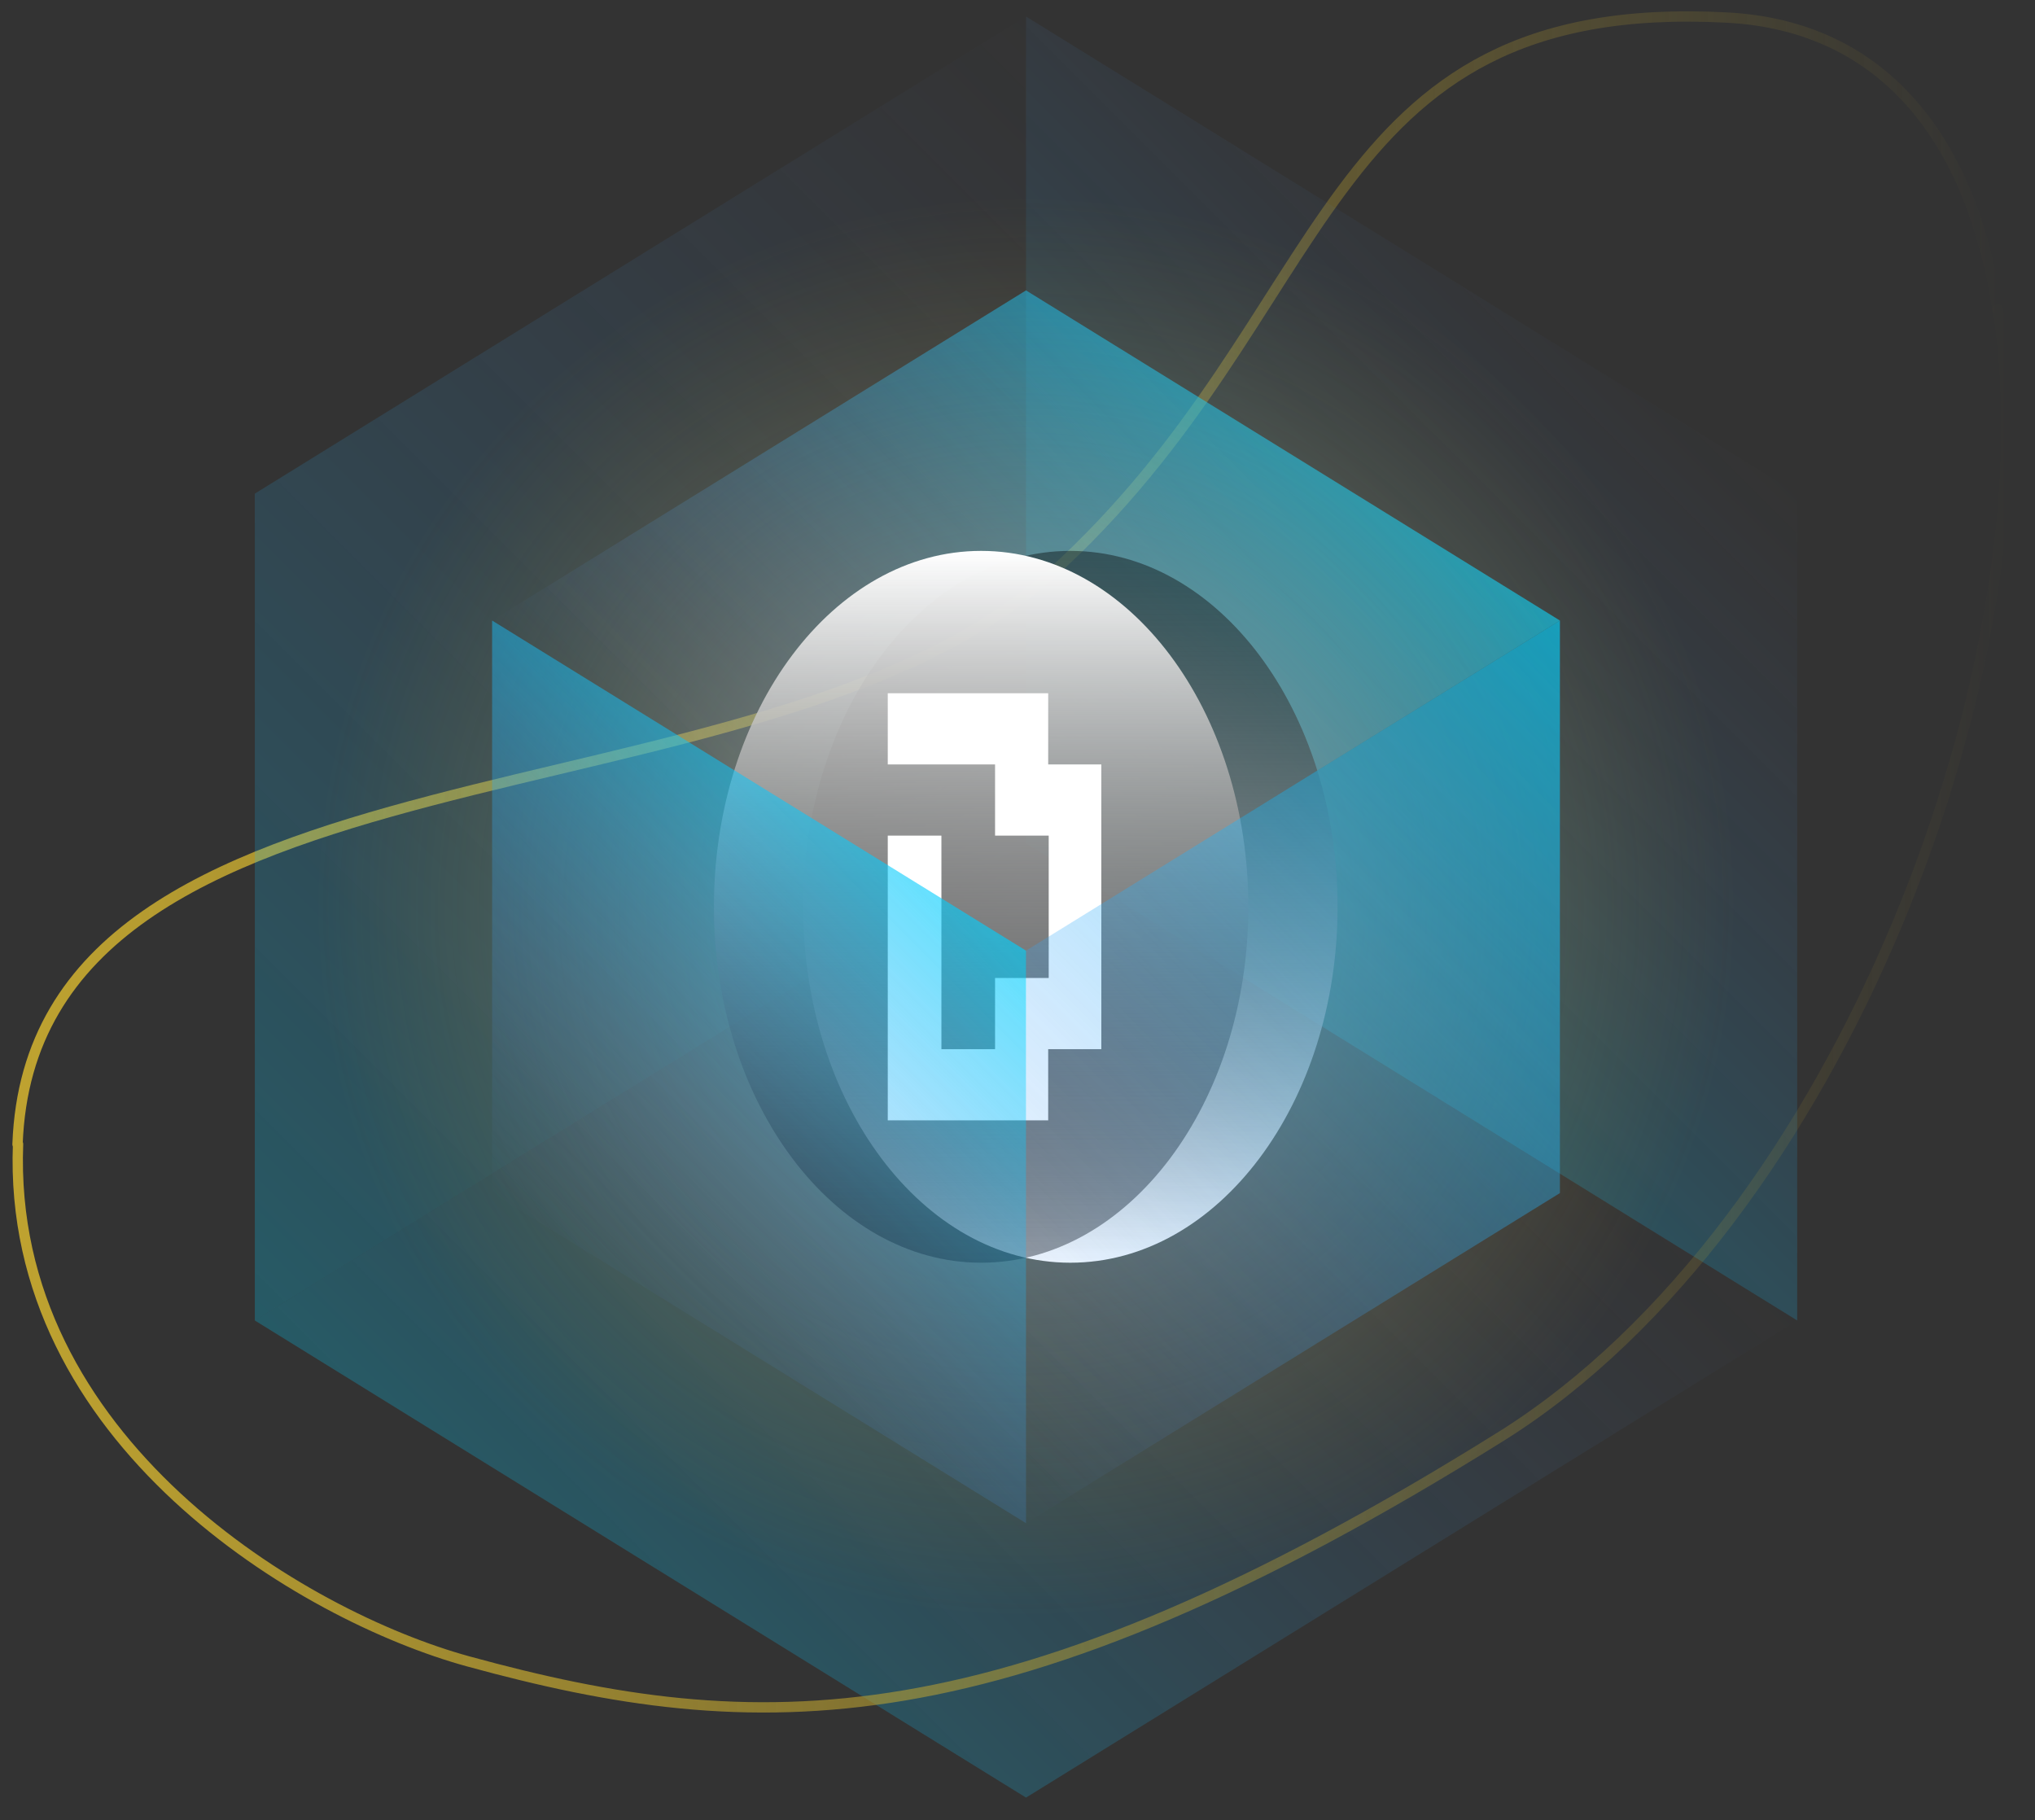 <svg xmlns="http://www.w3.org/2000/svg" xmlns:xlink="http://www.w3.org/1999/xlink" id="Laag_1" x="0" y="0" version="1.1" viewBox="0 0 394.5 352.9" xml:space="preserve" style="enable-background:new 0 0 394.5 352.9"><rect x="0" y="0" width="394.5" height="352.9" fill="#333333" stroke="none"/><style type="text/css">.st0{fill:none;stroke:url(#SVGID_1_);stroke-width:2;stroke-linecap:round;stroke-miterlimit:10}.st1{opacity:.5}.st2{fill:url(#SVGID_2_)}.st2,.st3,.st4{opacity:.5;enable-background:new}.st3{fill:url(#SVGID_3_)}.st4{fill:url(#SVGID_4_)}.st5,.st6{opacity:.8}.st6{fill:url(#SVGID_5_);enable-background:new}.st7{fill:url(#SVGID_6_)}.st8{fill:url(#SVGID_7_)}.st9{fill:url(#SVGID_8_)}.st10{fill:#fff}.st11,.st12{opacity:.8;fill:url(#SVGID_9_);enable-background:new}.st12{fill:url(#SVGID_10_)}.st13{fill:none;stroke:url(#SVGID_11_);stroke-width:2;stroke-linecap:round;stroke-miterlimit:10}</style><linearGradient id="SVGID_1_" x1="2.4" x2="387.738" y1="-95.123" y2="-95.123" gradientTransform="matrix(1 0 0 1 0 207.621)" gradientUnits="userSpaceOnUse"><stop offset="0" style="stop-color:#bfa330"/><stop offset="1" style="stop-color:#bfa330;stop-opacity:0"/></linearGradient><path d="M3.4,221.8c3-80.9,144.3-59.9,200.3-110.5s51-112.1,131-107.9c31,1.6,47.6,24.4,52.5,56.5" class="st0"/><g class="st1"><linearGradient id="SVGID_2_" x1="224.725" x2="23.575" y1="-178.596" y2="22.554" gradientTransform="matrix(1 0 0 1 0 207.621)" gradientUnits="userSpaceOnUse"><stop offset="0" style="stop-color:#5b8bf5;stop-opacity:0"/><stop offset="1" style="stop-color:#00d0fd"/></linearGradient><path d="M49.4,256V95.7L198.9,3.2v160.3L49.4,256z" class="st2"/></g><g class="st1"><linearGradient id="SVGID_3_" x1="273.65" x2="124.15" y1="-26.371" y2="123.129" gradientTransform="matrix(1 0 0 1 0 207.621)" gradientUnits="userSpaceOnUse"><stop offset="0" style="stop-color:#5b8bf5;stop-opacity:0"/><stop offset="1" style="stop-color:#00d0fd"/></linearGradient><path d="M348.4,256l-149.5,92.5L49.4,256l149.5-92.5L348.4,256z" class="st3"/></g><g class="st1"><linearGradient id="SVGID_4_" x1="327.975" x2="219.325" y1="-132.346" y2="-23.696" gradientTransform="matrix(1 0 0 1 0 207.621)" gradientUnits="userSpaceOnUse"><stop offset="0" style="stop-color:#5b8bf5;stop-opacity:0"/><stop offset="1" style="stop-color:#00d0fd"/></linearGradient><path d="M348.4,256l-149.5-92.5V3.2l149.5,92.5V256z" class="st4"/></g><g class="st5"><linearGradient id="SVGID_5_" x1="147.15" x2="250.65" y1="-35.571" y2="-139.071" gradientTransform="matrix(1 0 0 1 0 207.621)" gradientUnits="userSpaceOnUse"><stop offset="0" style="stop-color:#5b8bf5;stop-opacity:0"/><stop offset="1" style="stop-color:#00d0fd"/></linearGradient><path d="M95.4,120.3l103.5-64l103.5,64l-103.5,64L95.4,120.3z" class="st6"/></g><radialGradient id="SVGID_6_" cx="251.459" cy="-1.05" r="1" gradientTransform="matrix(138 0 0 138 -34502.43 320.671)" gradientUnits="userSpaceOnUse"><stop offset="0" style="stop-color:#fff;stop-opacity:.5"/><stop offset="1" style="stop-color:#bfa330;stop-opacity:0"/></radialGradient><path d="M198.9,313.8c76.2,0,138-61.8,138-138s-61.8-138-138-138s-138,61.8-138,138S122.6,313.8,198.9,313.8z" class="st7"/><linearGradient id="SVGID_7_" x1="207.5" x2="207.5" y1="37.179" y2="-100.821" gradientTransform="matrix(1 0 0 1 0 207.621)" gradientUnits="userSpaceOnUse"><stop offset="0" style="stop-color:#fff"/><stop offset="1" style="stop-color:#000;stop-opacity:.4"/></linearGradient><path d="M207.5,244.8c28.6,0,51.8-30.9,51.8-69s-23.2-69-51.8-69s-51.8,30.9-51.8,69S178.9,244.8,207.5,244.8z" class="st8"/><linearGradient id="SVGID_8_" x1="190.2" x2="190.2" y1="-100.821" y2="37.179" gradientTransform="matrix(1 0 0 1 0 207.621)" gradientUnits="userSpaceOnUse"><stop offset="0" style="stop-color:#fff"/><stop offset="1" style="stop-color:#000;stop-opacity:.4"/></linearGradient><path d="M190.2,244.8c28.6,0,51.8-30.9,51.8-69s-23.2-69-51.8-69s-51.8,30.9-51.8,69S161.7,244.8,190.2,244.8z" class="st9"/><path d="M203.2,148.2v-13.8h-20.7h-10.4v13.8h10.4h10.4V162h10.4v27.6h-10.4v13.8h-10.4V162h-10.4v41.4v13.8h31.1	v-13.8h10.3v-13.8v-41.4L203.2,148.2L203.2,148.2z" class="st10"/><g class="st5"><linearGradient id="SVGID_9_" x1="181.025" x2="320.275" y1="69.804" y2="-69.446" gradientTransform="matrix(1 0 0 1 0 207.621)" gradientUnits="userSpaceOnUse"><stop offset="0" style="stop-color:#5b8bf5;stop-opacity:0"/><stop offset="1" style="stop-color:#00d0fd"/></linearGradient><path d="M302.4,120.3v111l-103.5,64v-111L302.4,120.3z" class="st11"/></g><g class="st5"><linearGradient id="SVGID_10_" x1="109.525" x2="184.775" y1="37.804" y2="-37.446" gradientTransform="matrix(1 0 0 1 0 207.621)" gradientUnits="userSpaceOnUse"><stop offset="0" style="stop-color:#5b8bf5;stop-opacity:0"/><stop offset="1" style="stop-color:#00d0fd"/></linearGradient><path d="M95.4,120.3l103.5,64v111l-103.5-64C95.4,231.3,95.4,120.3,95.4,120.3z" class="st12"/></g><linearGradient id="SVGID_11_" x1="2.438" x2="389.473" y1="-12.117" y2="-12.117" gradientTransform="matrix(1 0 0 1 0 207.621)" gradientUnits="userSpaceOnUse"><stop offset="0" style="stop-color:#bfa330"/><stop offset="1" style="stop-color:#bfa330;stop-opacity:0"/></linearGradient><path d="M387.3,60c10.5,67.8-30.5,177.2-96.2,218.4c-97,60.6-144.8,58.9-200.3,43.7c-32.1-8.8-89.5-42.8-87.3-100.3" class="st13"/></svg>